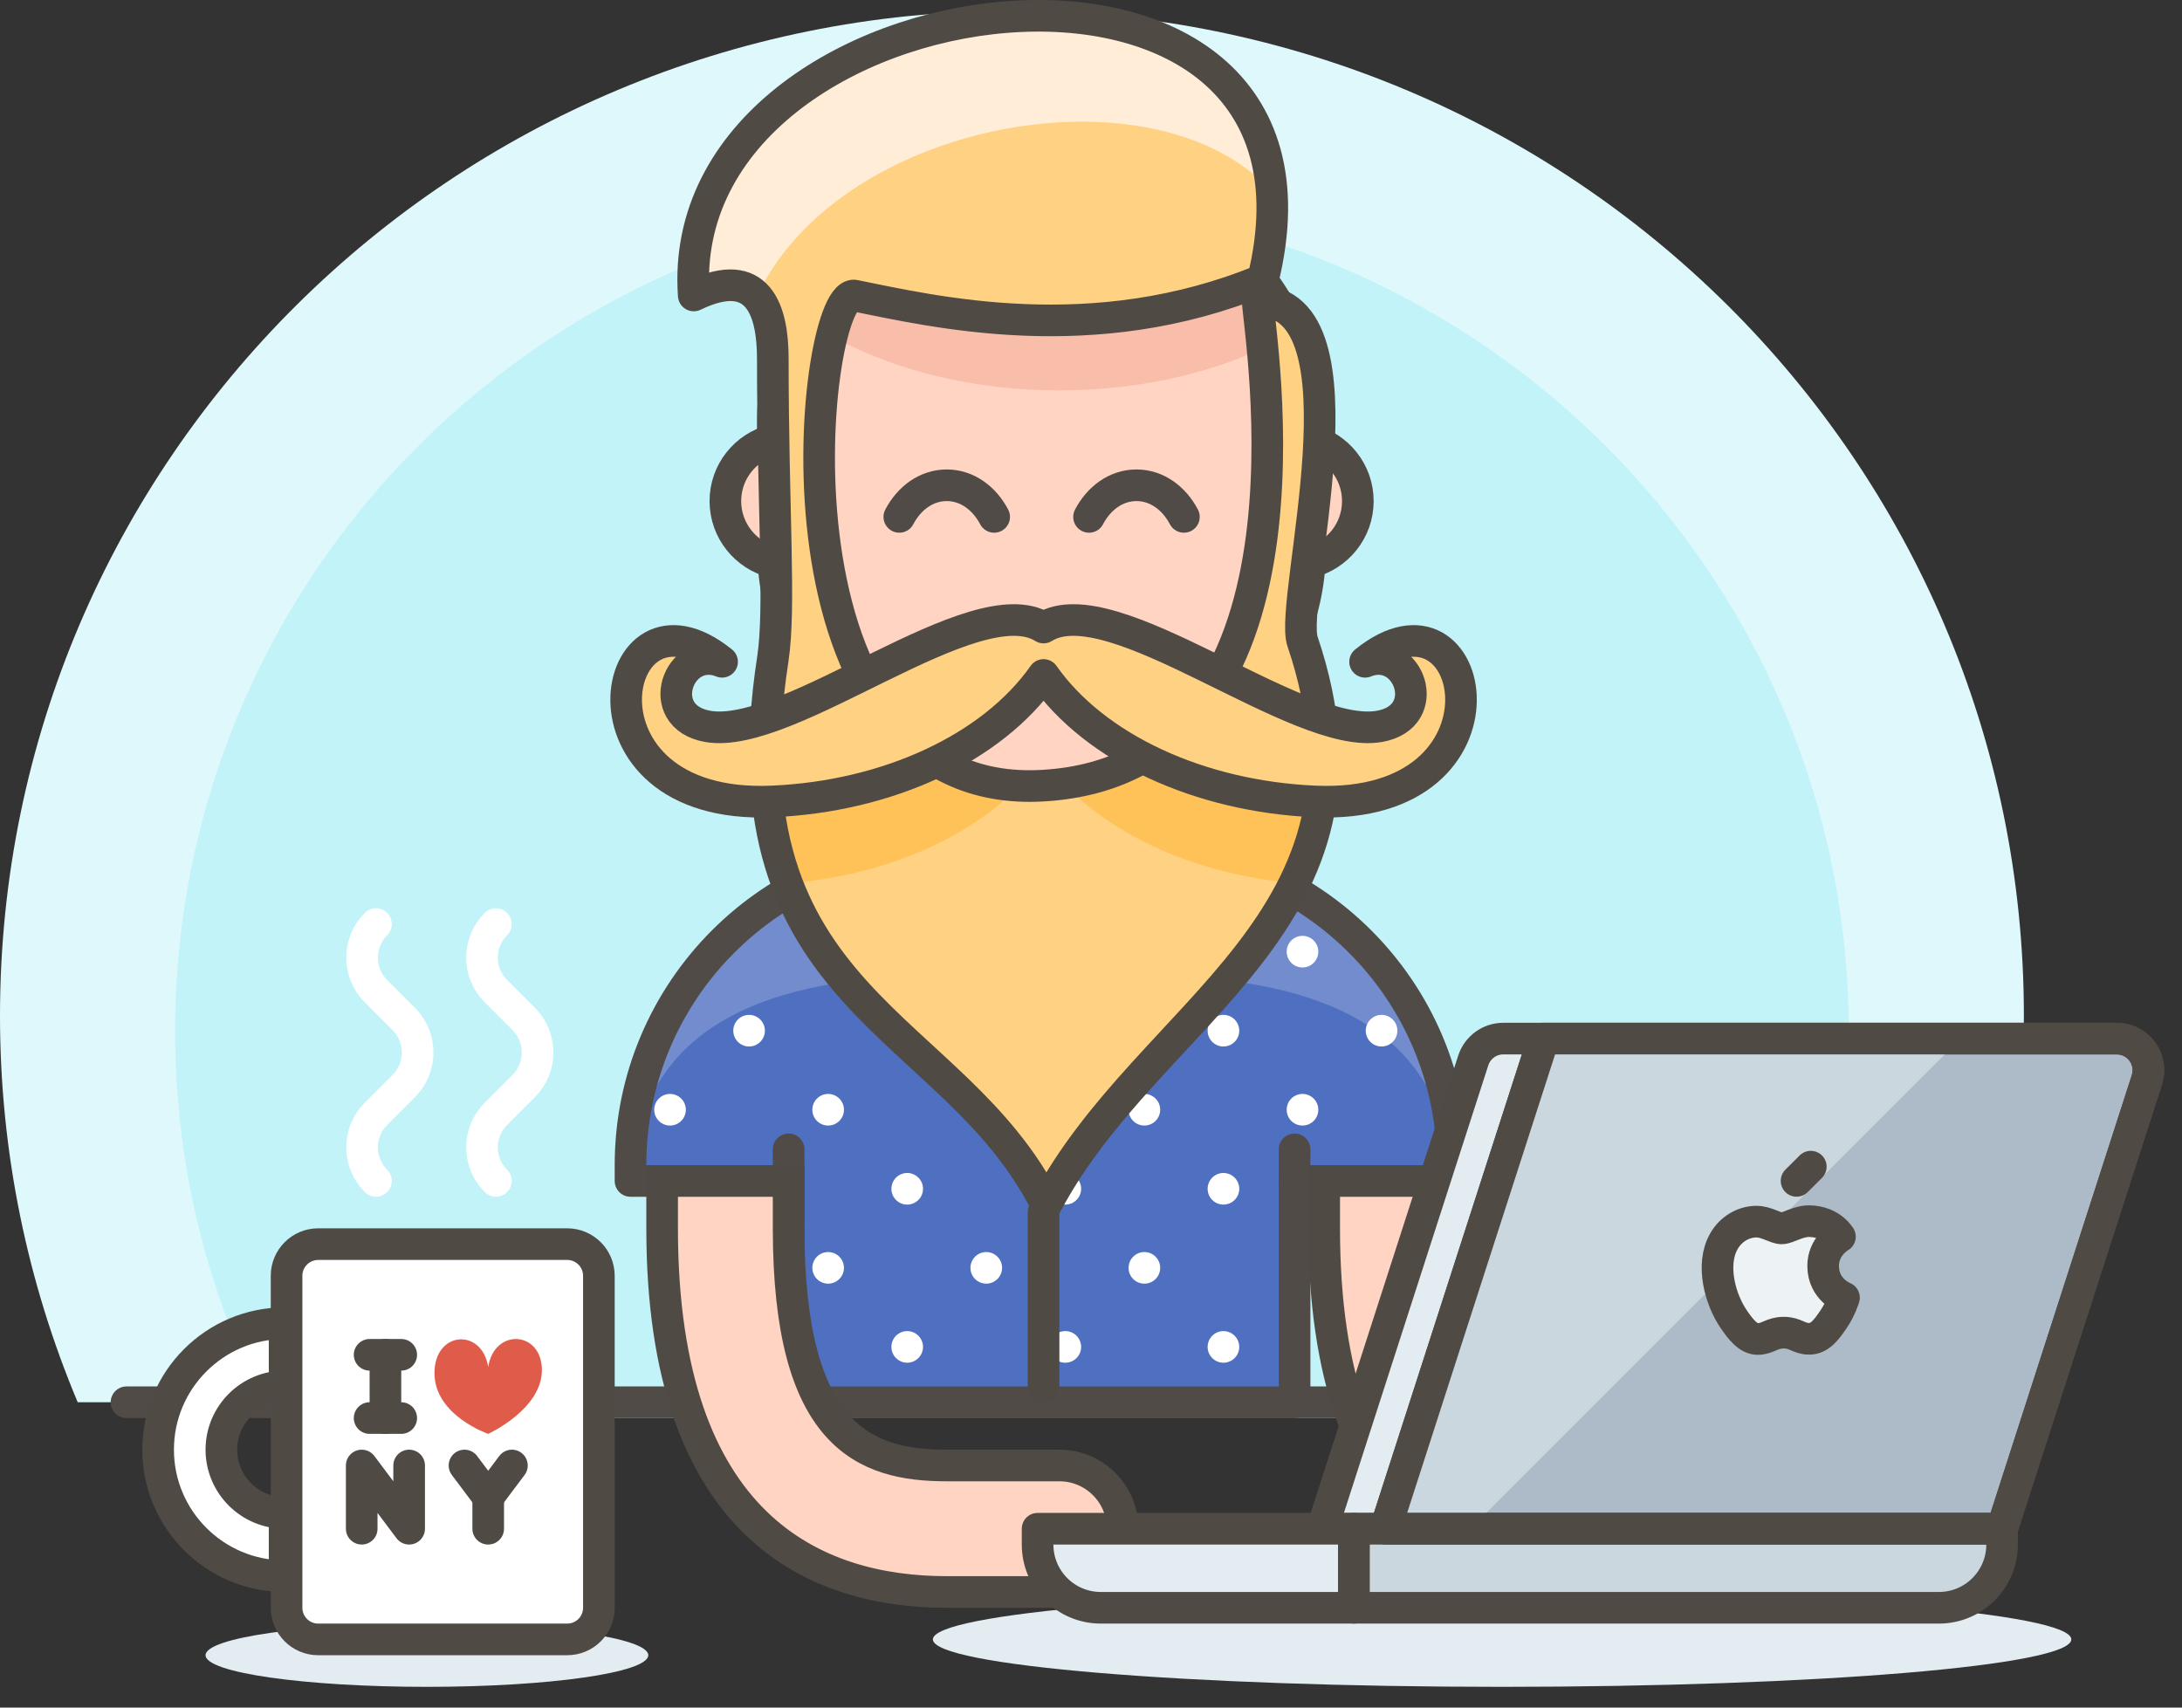 <?xml version="1.0" encoding="UTF-8"?>
<svg width="69px" height="54px" viewBox="0 0 69 54" version="1.1" xmlns="http://www.w3.org/2000/svg" xmlns:xlink="http://www.w3.org/1999/xlink">
    <rect x="0" y="0" width="69" height="54" fill="#333333" stroke="none"/>
    <!-- Generator: Sketch 46.2 (44496) - http://www.bohemiancoding.com/sketch -->
    <title>Designer</title>
    <desc>Created with Sketch.</desc>
    <defs></defs>
    <g id="Page-1" stroke="none" stroke-width="1" fill="none" fill-rule="evenodd">
        <g id="6-Color-Vector-Character-Icons" transform="translate(-218, -57)">
            <g id="Designer" transform="translate(218, 57)">
                <path d="M61.544,44.344 C63.124,40.581 64,36.453 64,32.123 C64,14.572 49.674,0.344 32,0.344 C14.327,0.344 -0,14.572 -0,32.123 C-0,36.453 0.876,40.581 2.457,44.344 L61.544,44.344 Z" id="Fill-1" fill="#DEF8FC"></path>
                <path d="M55.415,44.844 C57.352,41.191 58.461,37.038 58.461,32.623 C58.461,18.11 46.614,6.345 32,6.345 C17.386,6.345 5.539,18.11 5.539,32.623 C5.539,37.038 6.647,41.191 8.585,44.844 L55.415,44.844 Z" id="Fill-4" fill="#C1F3F8"></path>
                <path d="M6,44.344 L4,44.344" id="Stroke-7" stroke="#504B46" stroke-linecap="round"></path>
                <path d="M60,44.344 L58,44.344" id="Stroke-8" stroke="#504B46" stroke-linecap="round"></path>
                <path d="M8,44.344 L56,44.344" id="Stroke-9" stroke="#504B46" stroke-linecap="round"></path>
                <path d="M35.938,26.845 L29.938,26.845 C24.415,26.845 19.938,31.322 19.938,36.844 L19.938,37.344 L24.938,37.344 L24.938,44.344 L40.938,44.344 L40.938,37.344 L45.938,37.344 L45.938,36.844 C45.938,31.322 41.461,26.845 35.938,26.845" id="Fill-10" fill="#4F6FC0"></path>
                <path d="M45.827,35.438 C45.801,35.251 45.778,35.062 45.742,34.878 C45.709,34.944 45.687,35.016 45.687,35.095 C45.687,35.228 45.742,35.348 45.827,35.438" id="Fill-12" fill="#FFFFFF"></path>
                <path d="M43.688,32.094 C43.411,32.094 43.188,32.319 43.188,32.594 C43.188,32.87 43.411,33.094 43.688,33.094 C43.964,33.094 44.188,32.87 44.188,32.594 C44.188,32.319 43.964,32.094 43.688,32.094" id="Fill-14" fill="#FFFFFF"></path>
                <path d="M43.688,37.094 C43.504,37.094 43.35,37.199 43.264,37.346 L44.111,37.346 C44.025,37.199 43.871,37.094 43.688,37.094" id="Fill-16" fill="#FFFFFF"></path>
                <path d="M38.188,27.595 C38.188,27.87 38.411,28.095 38.688,28.095 C38.964,28.095 39.188,27.87 39.188,27.595 C39.188,27.515 39.166,27.442 39.133,27.377 C38.904,27.299 38.67,27.233 38.434,27.172 C38.289,27.261 38.188,27.413 38.188,27.595" id="Fill-18" fill="#FFFFFF"></path>
                <path d="M41.188,30.595 C41.464,30.595 41.688,30.37 41.688,30.095 C41.688,29.819 41.464,29.595 41.188,29.595 C40.911,29.595 40.688,29.819 40.688,30.095 C40.688,30.37 40.911,30.595 41.188,30.595" id="Fill-20" fill="#FFFFFF"></path>
                <path d="M38.688,33.094 C38.964,33.094 39.188,32.87 39.188,32.594 C39.188,32.319 38.964,32.094 38.688,32.094 C38.411,32.094 38.188,32.319 38.188,32.594 C38.188,32.87 38.411,33.094 38.688,33.094" id="Fill-22" fill="#FFFFFF"></path>
                <path d="M41.188,35.594 C41.464,35.594 41.688,35.37 41.688,35.094 C41.688,34.819 41.464,34.594 41.188,34.594 C40.911,34.594 40.688,34.819 40.688,35.094 C40.688,35.37 40.911,35.594 41.188,35.594" id="Fill-24" fill="#FFFFFF"></path>
                <path d="M38.688,38.094 C38.964,38.094 39.188,37.87 39.188,37.594 C39.188,37.319 38.964,37.094 38.688,37.094 C38.411,37.094 38.188,37.319 38.188,37.594 C38.188,37.87 38.411,38.094 38.688,38.094" id="Fill-26" fill="#FFFFFF"></path>
                <path d="M40.688,40.094 C40.688,40.278 40.791,40.431 40.938,40.517 L40.938,39.672 C40.791,39.758 40.688,39.911 40.688,40.094" id="Fill-28" fill="#FFFFFF"></path>
                <path d="M38.688,42.094 C38.411,42.094 38.188,42.319 38.188,42.594 C38.188,42.87 38.411,43.094 38.688,43.094 C38.964,43.094 39.188,42.87 39.188,42.594 C39.188,42.319 38.964,42.094 38.688,42.094" id="Fill-30" fill="#FFFFFF"></path>
                <path d="M33.688,28.095 C33.964,28.095 34.188,27.87 34.188,27.595 C34.188,27.319 33.964,27.095 33.688,27.095 C33.411,27.095 33.188,27.319 33.188,27.595 C33.188,27.87 33.411,28.095 33.688,28.095" id="Fill-32" fill="#FFFFFF"></path>
                <path d="M36.188,30.595 C36.464,30.595 36.688,30.37 36.688,30.095 C36.688,29.819 36.464,29.595 36.188,29.595 C35.911,29.595 35.688,29.819 35.688,30.095 C35.688,30.37 35.911,30.595 36.188,30.595" id="Fill-34" fill="#FFFFFF"></path>
                <path d="M33.688,33.094 C33.964,33.094 34.188,32.87 34.188,32.594 C34.188,32.319 33.964,32.094 33.688,32.094 C33.411,32.094 33.188,32.319 33.188,32.594 C33.188,32.87 33.411,33.094 33.688,33.094" id="Fill-36" fill="#FFFFFF"></path>
                <path d="M36.188,35.594 C36.464,35.594 36.688,35.37 36.688,35.094 C36.688,34.819 36.464,34.594 36.188,34.594 C35.911,34.594 35.688,34.819 35.688,35.094 C35.688,35.37 35.911,35.594 36.188,35.594" id="Fill-38" fill="#FFFFFF"></path>
                <path d="M33.688,37.094 C33.411,37.094 33.188,37.319 33.188,37.594 C33.188,37.87 33.411,38.094 33.688,38.094 C33.964,38.094 34.188,37.87 34.188,37.594 C34.188,37.319 33.964,37.094 33.688,37.094" id="Fill-40" fill="#FFFFFF"></path>
                <path d="M36.188,39.594 C35.911,39.594 35.688,39.819 35.688,40.094 C35.688,40.37 35.911,40.594 36.188,40.594 C36.464,40.594 36.688,40.37 36.688,40.094 C36.688,39.819 36.464,39.594 36.188,39.594" id="Fill-42" fill="#FFFFFF"></path>
                <path d="M33.688,42.094 C33.411,42.094 33.188,42.319 33.188,42.594 C33.188,42.87 33.411,43.094 33.688,43.094 C33.964,43.094 34.188,42.87 34.188,42.594 C34.188,42.319 33.964,42.094 33.688,42.094" id="Fill-44" fill="#FFFFFF"></path>
                <path d="M28.688,28.095 C28.963,28.095 29.188,27.87 29.188,27.595 C29.188,27.319 28.963,27.095 28.688,27.095 C28.412,27.095 28.188,27.319 28.188,27.595 C28.188,27.87 28.412,28.095 28.688,28.095" id="Fill-46" fill="#FFFFFF"></path>
                <path d="M31.188,30.595 C31.463,30.595 31.688,30.37 31.688,30.095 C31.688,29.819 31.463,29.595 31.188,29.595 C30.912,29.595 30.688,29.819 30.688,30.095 C30.688,30.37 30.912,30.595 31.188,30.595" id="Fill-48" fill="#FFFFFF"></path>
                <path d="M28.688,32.094 C28.412,32.094 28.188,32.319 28.188,32.594 C28.188,32.87 28.412,33.094 28.688,33.094 C28.963,33.094 29.188,32.87 29.188,32.594 C29.188,32.319 28.963,32.094 28.688,32.094" id="Fill-50" fill="#FFFFFF"></path>
                <path d="M31.188,34.594 C30.912,34.594 30.688,34.819 30.688,35.094 C30.688,35.37 30.912,35.594 31.188,35.594 C31.463,35.594 31.688,35.37 31.688,35.094 C31.688,34.819 31.463,34.594 31.188,34.594" id="Fill-52" fill="#FFFFFF"></path>
                <path d="M28.688,37.094 C28.412,37.094 28.188,37.319 28.188,37.594 C28.188,37.87 28.412,38.094 28.688,38.094 C28.963,38.094 29.188,37.87 29.188,37.594 C29.188,37.319 28.963,37.094 28.688,37.094" id="Fill-54" fill="#FFFFFF"></path>
                <path d="M31.188,39.594 C30.912,39.594 30.688,39.819 30.688,40.094 C30.688,40.37 30.912,40.594 31.188,40.594 C31.463,40.594 31.688,40.37 31.688,40.094 C31.688,39.819 31.463,39.594 31.188,39.594" id="Fill-56" fill="#FFFFFF"></path>
                <path d="M28.688,42.094 C28.412,42.094 28.188,42.319 28.188,42.594 C28.188,42.87 28.412,43.094 28.688,43.094 C28.963,43.094 29.188,42.87 29.188,42.594 C29.188,42.319 28.963,42.094 28.688,42.094" id="Fill-58" fill="#FFFFFF"></path>
                <path d="M26.188,29.595 C25.912,29.595 25.688,29.819 25.688,30.095 C25.688,30.37 25.912,30.595 26.188,30.595 C26.463,30.595 26.688,30.37 26.688,30.095 C26.688,29.819 26.463,29.595 26.188,29.595" id="Fill-60" fill="#FFFFFF"></path>
                <path d="M23.688,33.094 C23.963,33.094 24.188,32.87 24.188,32.594 C24.188,32.319 23.963,32.094 23.688,32.094 C23.412,32.094 23.188,32.319 23.188,32.594 C23.188,32.87 23.412,33.094 23.688,33.094" id="Fill-62" fill="#FFFFFF"></path>
                <path d="M26.188,34.594 C25.912,34.594 25.688,34.819 25.688,35.094 C25.688,35.37 25.912,35.594 26.188,35.594 C26.463,35.594 26.688,35.37 26.688,35.094 C26.688,34.819 26.463,34.594 26.188,34.594" id="Fill-64" fill="#FFFFFF"></path>
                <path d="M23.688,37.094 C23.503,37.094 23.351,37.199 23.264,37.346 L24.111,37.346 C24.024,37.199 23.872,37.094 23.688,37.094" id="Fill-66" fill="#FFFFFF"></path>
                <path d="M26.188,39.594 C25.912,39.594 25.688,39.819 25.688,40.094 C25.688,40.37 25.912,40.594 26.188,40.594 C26.463,40.594 26.688,40.37 26.688,40.094 C26.688,39.819 26.463,39.594 26.188,39.594" id="Fill-68" fill="#FFFFFF"></path>
                <path d="M21.188,34.594 C20.912,34.594 20.688,34.819 20.688,35.094 C20.688,35.37 20.912,35.594 21.188,35.594 C21.463,35.594 21.688,35.37 21.688,35.094 C21.688,34.819 21.463,34.594 21.188,34.594" id="Fill-70" fill="#FFFFFF"></path>
                <path d="M45.938,36.846 C45.938,31.323 41.461,26.846 35.938,26.846 L29.938,26.846 C24.415,26.846 19.938,31.323 19.938,36.846 L19.938,37.846 C19.938,32.323 24.415,30.846 29.938,30.846 L35.938,30.846 C41.461,30.846 45.938,32.323 45.938,37.846 L45.938,36.846 Z" id="Fill-72" fill-opacity="0.2" fill="#FFFFFF"></path>
                <polyline id="Stroke-74" stroke="#504B46" stroke-linecap="round" stroke-linejoin="round" points="24.938 36.346 24.938 44.346 40.938 44.346 40.938 36.346"></polyline>
                <path d="M40.938,37.346 L40.938,37.346 L45.938,37.346 L45.938,36.846 C45.938,31.323 41.461,26.846 35.938,26.846 L29.938,26.846 C24.415,26.846 19.938,31.323 19.938,36.846 L19.938,37.346 L24.938,37.346" id="Stroke-76" stroke="#504B46" stroke-linecap="round" stroke-linejoin="round"></path>
                <path d="M24.938,38.346 L24.938,37.346" id="Fill-78" fill="#EDF2F4"></path>
                <path d="M24.938,38.346 L24.938,37.346" id="Stroke-80" stroke="#504B46" stroke-linecap="round" stroke-linejoin="round"></path>
                <path d="M33,38.344 L33,43.844" id="Fill-82" fill="#FFD183"></path>
                <path d="M33,38.344 L33,43.844" id="Stroke-84" stroke="#504A45" stroke-linecap="round" stroke-linejoin="round"></path>
                <path d="M54.438,46.344 L52.938,46.344 L51.938,46.344 L50.874,46.344 C48.279,46.344 45.874,45.437 45.874,38.846 L45.874,37.346 L41.874,37.346 L41.874,38.846 C41.874,48.349 46.77,50.344 50.874,50.344 L51.938,50.344 L52.938,50.344 L54.438,50.344 C55.542,50.344 56.438,49.449 56.438,48.344 C56.438,47.239 55.542,46.344 54.438,46.344" id="Fill-86" fill="#FFD4C3"></path>
                <path d="M54.438,46.344 L52.938,46.344 L51.938,46.344 L50.874,46.344 C48.279,46.344 45.874,45.437 45.874,38.846 L45.874,37.346 L41.874,37.346 L41.874,38.846 C41.874,48.349 46.77,50.344 50.874,50.344 L51.938,50.344 L52.938,50.344 L54.438,50.344 C55.542,50.344 56.438,49.449 56.438,48.344 C56.438,47.239 55.542,46.344 54.438,46.344 L54.438,46.344 Z" id="Stroke-88" stroke="#504A45"></path>
                <path d="M35.938,27.74 C35.938,28.743 35.437,29.68 34.602,30.236 C33.593,30.908 32.282,30.908 31.273,30.236 C30.439,29.68 29.938,28.743 29.938,27.74 L29.938,23.346 L35.938,23.346 L35.938,27.74 Z" id="Fill-90" fill="#FFDFD1"></path>
                <path d="M29.938,26.738 C30.014,26.773 30.084,26.811 30.165,26.841 C31.843,27.514 34.032,27.514 35.711,26.841 C35.791,26.811 35.861,26.773 35.938,26.738 L35.938,23.346 L29.938,23.346 L29.938,26.738 Z" id="Fill-92" fill="#FFCAB3"></path>
                <path d="M35.938,27.74 C35.938,28.743 35.437,29.68 34.602,30.236 C33.593,30.908 32.282,30.908 31.273,30.236 C30.439,29.68 29.938,28.743 29.938,27.74 L29.938,23.346 L35.938,23.346 L35.938,27.74 L35.938,27.74 Z" id="Stroke-94" stroke="#504B46" stroke-linecap="round" stroke-linejoin="round"></path>
                <path d="M42.938,15.846 C42.938,14.915 42.298,14.14 41.438,13.917 L41.438,13.346 C41.438,8.928 37.355,5.346 32.938,5.346 C28.52,5.346 24.438,8.928 24.438,13.346 L24.438,13.917 C23.576,14.14 22.938,14.915 22.938,15.846 C22.938,16.785 23.587,17.567 24.459,17.782 C24.688,21.996 28.666,25.346 32.938,25.346 C37.209,25.346 41.188,21.996 41.416,17.782 C42.288,17.567 42.938,16.785 42.938,15.846" id="Fill-96" fill="#FFD4C3"></path>
                <path d="M42.938,15.846 C42.938,14.915 42.298,14.14 41.438,13.917 L41.438,13.346 C41.438,8.928 37.355,5.346 32.938,5.346 C28.52,5.346 24.438,8.928 24.438,13.346 L24.438,13.917 C23.576,14.14 22.938,14.915 22.938,15.846 C22.938,16.785 23.587,17.567 24.459,17.782 C24.688,21.996 28.666,25.346 32.938,25.346 C37.209,25.346 41.188,21.996 41.416,17.782 C42.288,17.567 42.938,16.785 42.938,15.846 L42.938,15.846 Z" id="Stroke-98" stroke="#504A45"></path>
                <path d="M31.438,16.346 C31.128,15.759 30.587,15.346 29.938,15.346 C29.288,15.346 28.747,15.759 28.438,16.346" id="Stroke-100" stroke="#504B46" stroke-linecap="round" stroke-linejoin="round"></path>
                <path d="M37.438,16.346 C37.129,15.759 36.587,15.346 35.938,15.346 C35.288,15.346 34.746,15.759 34.438,16.346" id="Stroke-102" stroke="#504B46" stroke-linecap="round" stroke-linejoin="round"></path>
                <path d="M33.5,12.345 C36.332,12.345 38.906,11.658 40.856,10.539 C39.583,7.508 36.366,5.346 32.938,5.346 C29.722,5.346 26.693,7.247 25.278,9.983 C27.293,11.428 30.225,12.345 33.5,12.345" id="Fill-104" fill="#F9BEAA"></path>
                <path d="M39.771,9.511 C39.801,10.515 42.203,24.289 33,24.844 C24.003,25.388 25.583,9.344 27,9.344 C29.5,9.844 34.559,11.068 39.938,8.844 C43,-3.656 21.206,-0.964 21.938,9.344 C24,8.344 24.438,9.844 24.438,11.344 C24.438,16.124 24.688,19.219 24.438,20.844 C22.766,31.707 30.167,32.261 33.084,38.094 C36.334,31.928 43.96,29.297 41.438,20.469 C41.063,19.157 42.375,9.511 39.771,9.511" id="Fill-106" fill="#FFD183"></path>
                <path d="M41.552,25.245 C41.518,25.244 41.485,25.238 41.451,25.236 C41.555,25.274 41.66,25.315 41.761,25.348 C41.767,25.315 41.77,25.28 41.776,25.247 C41.7,25.245 41.63,25.248 41.552,25.245" id="Fill-108" fill="#FFC258"></path>
                <path d="M24.25,25.246 C24.253,25.271 24.257,25.294 24.26,25.318 C24.334,25.293 24.411,25.264 24.486,25.236 C24.453,25.238 24.42,25.244 24.386,25.245 C24.339,25.247 24.296,25.245 24.25,25.246" id="Fill-110" fill="#FFC258"></path>
                <path d="M32.337,24.748 C31.267,24.717 30.359,24.438 29.595,23.971 C28.102,24.694 26.345,25.143 24.487,25.236 C24.411,25.264 24.334,25.293 24.26,25.319 C24.376,26.3 24.597,27.164 24.899,27.936 C27.931,27.696 30.668,26.526 32.337,24.748" id="Fill-112" fill="#FFC258"></path>
                <path d="M41.452,25.236 C39.492,25.137 37.65,24.639 36.108,23.844 C35.388,24.263 34.541,24.555 33.548,24.682 C35.181,26.463 37.871,27.648 40.872,27.921 C41.28,27.126 41.591,26.278 41.761,25.348 C41.661,25.315 41.555,25.274 41.452,25.236" id="Fill-114" fill="#FFC258"></path>
                <path d="M23.902,9.447 C26.394,3.934 36.12,2.034 40,5.832 C39.251,-3.296 21.072,-0.248 21.741,9.184 C22.916,8.614 23.562,8.857 23.902,9.447" id="Fill-116" fill="#FFEDD8"></path>
                <path d="M39.771,9.511 C39.801,10.515 42.203,24.289 33,24.844 C24.003,25.388 25.583,9.344 27,9.344 C29.5,9.844 34.559,11.068 39.938,8.844 C43,-3.656 21.206,-0.964 21.938,9.344 C24,8.344 24.438,9.844 24.438,11.344 C24.438,16.124 24.688,19.219 24.438,20.844 C22.766,31.707 30.167,32.261 33.084,38.094 C36.334,31.928 44.188,29.157 41.188,20.282 C40.751,18.989 43.438,9.511 39.771,9.511 L39.771,9.511 Z" id="Stroke-118" stroke="#504A45" stroke-linecap="round" stroke-linejoin="round"></path>
                <path d="M43.167,20.928 C44.542,20.366 45.375,22.657 43.625,22.97 C41.028,23.434 35.166,18.484 33,19.845 C30.835,18.484 24.973,23.434 22.375,22.97 C20.625,22.657 21.459,20.366 22.834,20.928 C19.25,18.032 17.801,25.631 24.417,25.345 C28.076,25.187 31.375,23.657 33,21.345 C34.625,23.657 37.925,25.187 41.584,25.345 C48.2,25.631 46.75,18.032 43.167,20.928" id="Fill-120" fill="#FFD183"></path>
                <path d="M43.167,20.928 C44.542,20.366 45.375,22.657 43.625,22.97 C41.028,23.434 35.166,18.484 33,19.845 C30.835,18.484 24.973,23.434 22.375,22.97 C20.625,22.657 21.459,20.366 22.834,20.928 C19.25,18.032 17.801,25.631 24.417,25.345 C28.076,25.187 31.375,23.657 33,21.345 C34.625,23.657 37.925,25.187 41.584,25.345 C48.2,25.631 46.75,18.032 43.167,20.928 L43.167,20.928 Z" id="Stroke-122" stroke="#504A45" stroke-linecap="round" stroke-linejoin="round"></path>
                <path d="M35.5,48.344 C35.5,47.239 34.605,46.344 33.5,46.344 L32,46.344 L31,46.344 L29.938,46.344 C27.341,46.344 24.938,45.437 24.938,38.846 L24.938,37.346 L20.938,37.346 L20.938,38.846 C20.938,48.349 25.832,50.344 29.938,50.344 L31,50.344 L32,50.344 L33.5,50.344 C34.605,50.344 35.5,49.449 35.5,48.344" id="Fill-124" fill="#FFD4C3"></path>
                <path d="M35.5,48.344 C35.5,47.239 34.605,46.344 33.5,46.344 L32,46.344 L31,46.344 L29.938,46.344 C27.341,46.344 24.938,45.437 24.938,38.846 L24.938,37.346 L20.938,37.346 L20.938,38.846 C20.938,48.349 25.832,50.344 29.938,50.344 L31,50.344 L32,50.344 L33.5,50.344 C34.605,50.344 35.5,49.449 35.5,48.344 L35.5,48.344 Z" id="Stroke-126" stroke="#504A45"></path>
                <path d="M65.5,51.844 C65.5,52.672 57.441,53.344 47.5,53.344 C37.559,53.344 29.5,52.672 29.5,51.844 C29.5,51.017 37.559,50.344 47.5,50.344 C57.441,50.344 65.5,51.017 65.5,51.844" id="Fill-128" fill="#E3ECF1"></path>
                <path d="M43.811,48.344 L41.811,48.344 L46.587,33.538 C46.721,33.124 47.105,32.844 47.539,32.844 L48.811,32.844" id="Fill-130" fill="#E3ECF1"></path>
                <path d="M43.811,48.344 L41.811,48.344 L46.587,33.538 C46.721,33.124 47.105,32.844 47.539,32.844 L48.811,32.844" id="Stroke-132" stroke="#504A45" stroke-linejoin="round"></path>
                <path d="M63.311,48.344 L43.811,48.344 L48.811,32.844 L66.938,32.844 C67.257,32.844 67.558,32.998 67.746,33.255 C67.934,33.514 67.988,33.847 67.889,34.151 L63.311,48.344 Z" id="Fill-134" fill="#ADBAC7"></path>
                <path d="M63.311,48.344 L43.811,48.344 L48.811,32.844 L66.938,32.844 C67.257,32.844 67.558,32.998 67.746,33.255 C67.934,33.514 67.988,33.847 67.889,34.151 L63.311,48.344 L63.311,48.344 Z" id="Stroke-136" stroke="#504A45" stroke-linejoin="round"></path>
                <polygon id="Fill-138" fill="#CAD7DE" points="62 32.844 48.811 32.844 43.811 48.344 46.5 48.344"></polygon>
                <path d="M63.311,48.344 L42.811,48.344 L42.811,50.844 L61.311,50.844 C62.416,50.844 63.311,49.95 63.311,48.844 L63.311,48.344 Z" id="Fill-140" fill="#CAD7DE"></path>
                <path d="M63.311,48.344 L42.811,48.344 L42.811,50.844 L61.311,50.844 C62.416,50.844 63.311,49.95 63.311,48.844 L63.311,48.344 L63.311,48.344 Z" id="Stroke-142" stroke="#504A45" stroke-linejoin="round"></path>
                <path d="M42.811,48.344 L32.811,48.344 L32.811,48.844 C32.811,49.95 33.706,50.844 34.811,50.844 L42.811,50.844 L42.811,48.344 Z" id="Fill-144" fill="#E3ECF1"></path>
                <path d="M42.811,48.344 L32.811,48.344 L32.811,48.844 C32.811,49.95 33.706,50.844 34.811,50.844 L42.811,50.844 L42.811,48.344 L42.811,48.344 Z" id="Stroke-146" stroke="#504A45" stroke-linejoin="round"></path>
                <path d="M57.652,40.043 C57.646,39.421 58.159,39.122 58.183,39.108 C57.894,38.686 57.444,38.628 57.284,38.621 C56.902,38.582 56.538,38.846 56.343,38.846 C56.15,38.846 55.85,38.627 55.533,38.632 C55.116,38.639 54.731,38.875 54.517,39.248 C54.083,40 54.406,41.113 54.828,41.723 C55.034,42.022 55.281,42.357 55.603,42.344 C55.915,42.332 56.032,42.143 56.408,42.143 C56.784,42.143 56.89,42.344 57.219,42.338 C57.554,42.333 57.766,42.035 57.971,41.735 C58.208,41.389 58.305,41.054 58.311,41.036 C58.303,41.033 57.659,40.786 57.652,40.043" id="Fill-148" fill="#EDF2F4"></path>
                <path d="M57.652,40.043 C57.646,39.421 58.159,39.122 58.183,39.108 C57.894,38.686 57.444,38.628 57.284,38.621 C56.902,38.582 56.538,38.846 56.343,38.846 C56.15,38.846 55.85,38.627 55.533,38.632 C55.116,38.639 54.731,38.875 54.517,39.248 C54.083,40 54.406,41.113 54.828,41.723 C55.034,42.022 55.281,42.357 55.603,42.344 C55.915,42.332 56.032,42.143 56.408,42.143 C56.784,42.143 56.89,42.344 57.219,42.338 C57.554,42.333 57.766,42.035 57.971,41.735 C58.208,41.389 58.305,41.054 58.311,41.036 C58.303,41.033 57.659,40.786 57.652,40.043 L57.652,40.043 Z" id="Stroke-150" stroke="#504A45" stroke-linejoin="round"></path>
                <path d="M56.811,37.344 L57.262,36.894" id="Stroke-152" stroke="#504A45" stroke-linecap="round" stroke-linejoin="round"></path>
                <path d="M63.311,48.344 L43.811,48.344 L48.811,32.844 L66.938,32.844 C67.257,32.844 67.558,32.998 67.746,33.255 C67.934,33.514 67.988,33.847 67.889,34.151 L63.311,48.344 L63.311,48.344 Z" id="Stroke-154" stroke="#504A45" stroke-linejoin="round"></path>
                <path d="M11.889,29.223 C11.303,29.809 11.303,30.759 11.889,31.344 L12.768,32.223 C13.353,32.809 13.353,33.759 12.768,34.344 L11.889,35.223 C11.303,35.809 11.303,36.759 11.889,37.344" id="Stroke-156" stroke="#FFFFFF" stroke-linecap="round" stroke-linejoin="round"></path>
                <path d="M15.682,29.223 C15.096,29.809 15.096,30.759 15.682,31.344 L16.561,32.223 C17.146,32.809 17.146,33.759 16.561,34.344 L15.682,35.223 C15.096,35.809 15.096,36.759 15.682,37.344" id="Stroke-158" stroke="#FFFFFF" stroke-linecap="round" stroke-linejoin="round"></path>
                <path d="M20.5,52.344 C20.5,52.897 17.366,53.344 13.5,53.344 C9.634,53.344 6.5,52.897 6.5,52.344 C6.5,51.792 9.634,51.344 13.5,51.344 C17.366,51.344 20.5,51.792 20.5,52.344" id="Fill-160" fill="#E3ECF1"></path>
                <path d="M9,49.844 C6.794,49.844 5,48.05 5,45.844 C5,43.639 6.794,41.844 9,41.844 L9,43.844 C7.897,43.844 7,44.742 7,45.844 C7,46.947 7.897,47.844 9,47.844 L9,49.844 Z" id="Fill-162" fill="#FFFFFF"></path>
                <path d="M9,49.844 C6.794,49.844 5,48.05 5,45.844 C5,43.639 6.794,41.844 9,41.844 L9,43.844 C7.897,43.844 7,44.742 7,45.844 C7,46.947 7.897,47.844 9,47.844 L9,49.844 L9,49.844 Z" id="Stroke-164" stroke="#504A45" stroke-linejoin="round"></path>
                <path d="M18.938,50.844 C18.938,51.397 18.489,51.844 17.938,51.844 L10.062,51.844 C9.511,51.844 9.062,51.397 9.062,50.844 L9.062,40.344 C9.062,39.792 9.511,39.344 10.062,39.344 L17.938,39.344 C18.489,39.344 18.938,39.792 18.938,40.344 L18.938,50.844 Z" id="Fill-166" fill="#FFFFFF"></path>
                <path d="M18.938,50.844 C18.938,51.397 18.489,51.844 17.938,51.844 L10.062,51.844 C9.511,51.844 9.062,51.397 9.062,50.844 L9.062,40.344 C9.062,39.792 9.511,39.344 10.062,39.344 L17.938,39.344 C18.489,39.344 18.938,39.792 18.938,40.344 L18.938,50.844 L18.938,50.844 Z" id="Stroke-168" stroke="#504A45" stroke-linejoin="round"></path>
                <path d="M15.438,45.344 C15.438,45.344 17.136,44.571 17.136,43.328 C17.136,42.083 15.63,41.986 15.438,43.231 C15.245,41.986 13.739,42.083 13.739,43.422 C13.739,44.763 15.438,45.344 15.438,45.344" id="Fill-170" fill="#E05C4A"></path>
                <path d="M12.188,42.844 L12.188,44.844" id="Stroke-172" stroke="#504A45" stroke-linecap="round" stroke-linejoin="round"></path>
                <polyline id="Stroke-174" stroke="#504A45" stroke-linecap="round" stroke-linejoin="round" points="11.438 48.344 11.438 46.344 12.938 48.344 12.938 46.344"></polyline>
                <polyline id="Stroke-176" stroke="#504A45" stroke-linecap="round" stroke-linejoin="round" points="14.688 46.344 15.438 47.344 16.188 46.344"></polyline>
                <path d="M15.438,48.344 L15.438,47.344" id="Stroke-178" stroke="#504A45" stroke-linecap="round" stroke-linejoin="round"></path>
                <path d="M11.688,42.844 L12.688,42.844" id="Stroke-180" stroke="#504A45" stroke-linecap="round" stroke-linejoin="round"></path>
                <path d="M11.688,44.844 L12.688,44.844" id="Stroke-182" stroke="#504A45" stroke-linecap="round" stroke-linejoin="round"></path>
            </g>
        </g>
    </g>
</svg>
